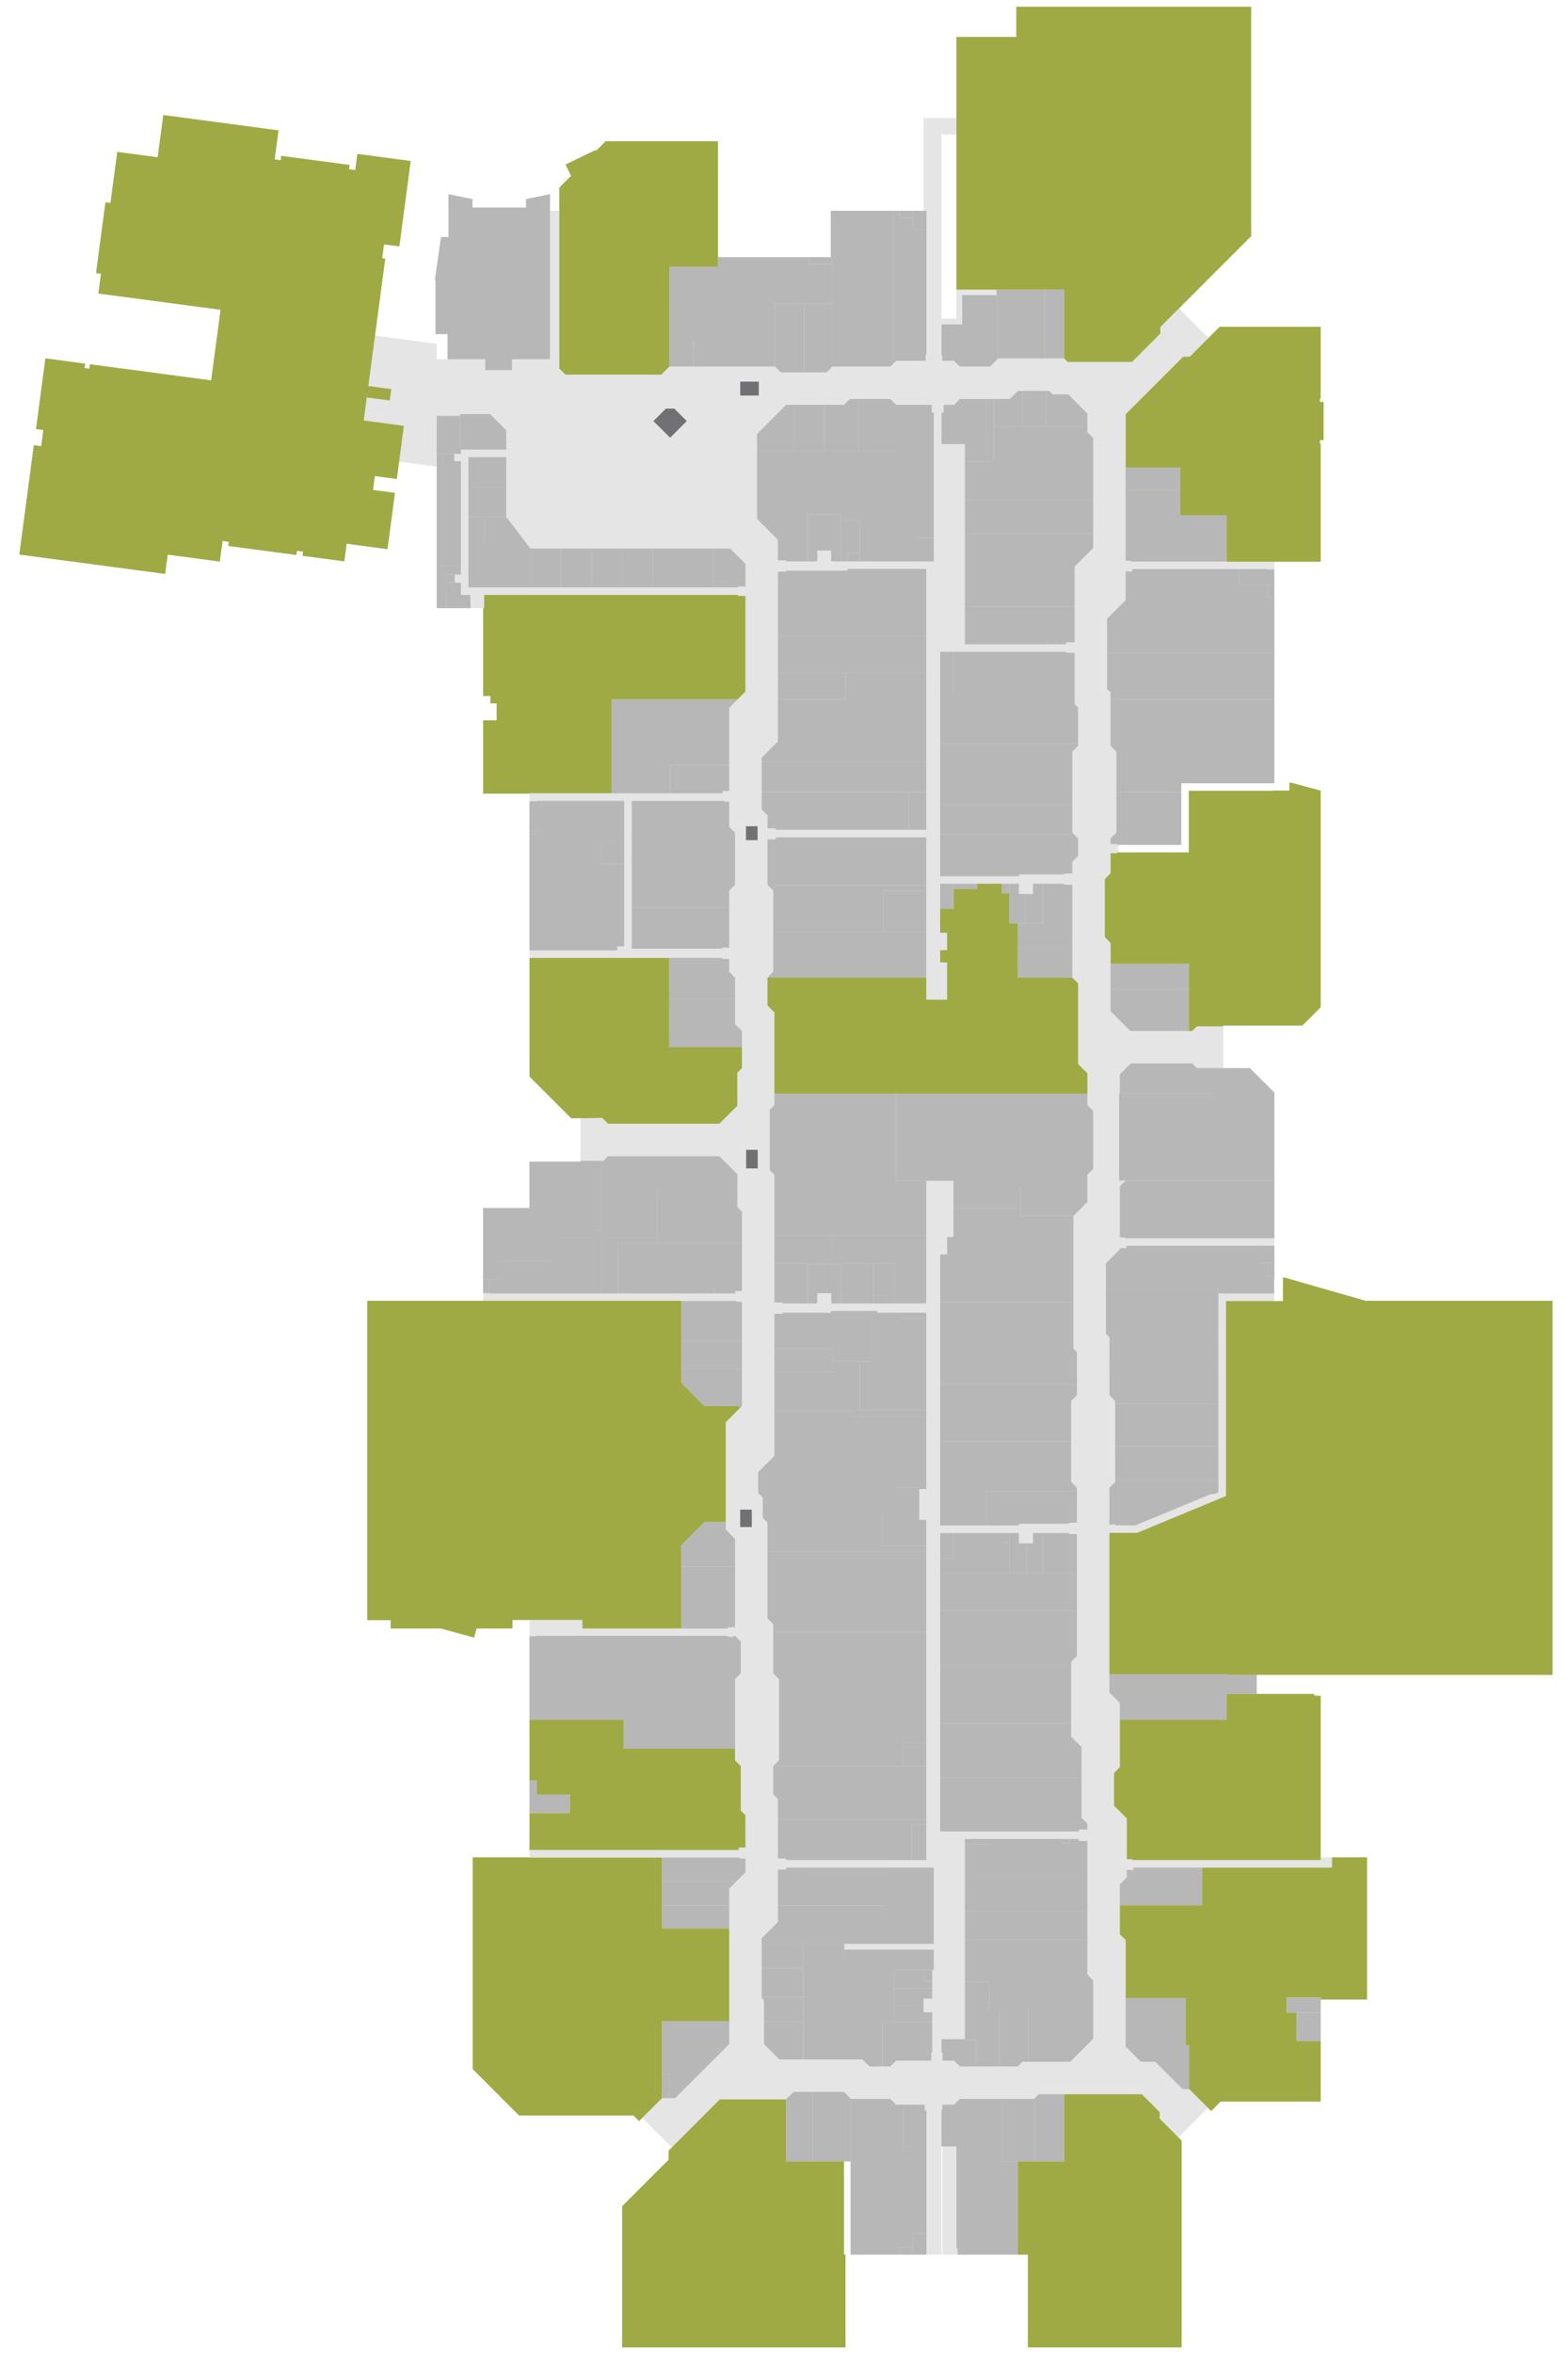 <?xml version="1.0" encoding="utf-8"?>
<!-- Generator: Adobe Illustrator 13.0.0, SVG Export Plug-In . SVG Version: 6.00 Build 14948)  -->
<!DOCTYPE svg PUBLIC "-//W3C//DTD SVG 1.1 Basic//EN" "http://www.w3.org/Graphics/SVG/1.1/DTD/svg11-basic.dtd">
<svg version="1.1" baseProfile="basic" id="AZ0016_1"
	 xmlns="http://www.w3.org/2000/svg" xmlns:xlink="http://www.w3.org/1999/xlink" x="0px" y="0px" width="640px" height="960px"
	 viewBox="0 0 640 960" xml:space="preserve">
<g id="FLOOR">
	<polygon fill="#E5E5E5" points="376.965,86.004 339.112,86.004 339.112,104.926 293.063,104.926 293.063,108.827 273.185,108.827 
		273.193,149.559 269.91,152.842 230.788,152.842 228.276,150.332 228.276,144.665 228.276,144.665 228.276,86.005 224.486,86.005 
		224.486,79.217 214.708,81.222 214.708,84.689 192.833,84.689 192.833,81.222 183.046,79.263 183.046,96.721 179.992,96.721 
		177.509,114.272 177.793,114.272 177.793,136.313 182.678,136.313 182.678,146.56 178.272,146.56 178.272,140.305 153.067,136.966 
		150.345,157.479 159.718,158.73 159.092,163.421 149.719,162.17 148.468,171.543 164.87,173.724 162.919,188.359 178.272,190.401 
		178.272,248.114 197.617,248.114 197.617,242.723 301.323,242.723 301.323,243.137 304.267,243.137 304.267,282.158 
		301.093,285.332 249.627,285.332 249.627,323.672 216.116,323.672 216.116,323.801 216.116,326.956 216.116,387.75 
		216.116,390.833 273.129,390.833 273.129,427.25 302.841,427.25 302.841,435.768 300.956,437.664 300.956,451.139 293.615,458.48 
		248.173,458.48 245.8,456.107 236.932,456.107 236.932,473.611 236.932,473.934 216.116,473.934 216.116,492.855 197.194,492.855 
		197.194,527.543 197.194,530.699 278.088,530.699 278.088,564.21 287.554,573.666 301.416,573.666 302.133,574.383 296.219,580.29 
		296.219,620.976 287.554,620.976 278.088,630.44 278.088,664.421 237.696,664.421 237.696,660.935 216.116,660.935 216.116,701.64 
		254.594,701.64 254.594,713.469 300.009,713.469 300.009,718.197 302.372,720.561 302.372,738.691 304.268,740.587 
		304.268,753.795 301.508,753.795 301.508,754.789 216.116,754.789 216.116,757.861 270.205,757.861 270.205,786.791 
		297.645,786.791 297.645,824.636 270.213,824.636 270.213,856.021 262.184,864.061 274.224,876.102 293.781,856.536 
		320.825,856.536 320.825,881.842 347.171,881.842 347.171,919.879 378.143,919.879 384.297,919.879 384.297,875.734 
		384.691,875.734 384.691,919.879 390.837,919.879 415.434,919.879 415.434,881.842 434.365,881.842 434.365,854.421 
		466.055,854.421 473.322,861.688 473.322,864.364 480.966,871.999 493.007,859.958 485.363,852.323 485.363,834.478 
		483.919,834.478 483.919,815.179 459.432,815.179 459.432,791.521 457.068,789.155 457.068,777.326 490.661,777.326 
		490.661,761.955 543.655,761.955 543.655,757.778 539.065,757.778 539.065,758.883 463.037,758.883 462.21,758.883 462.21,758.542 
		459.91,758.542 459.91,741.901 454.703,736.704 454.703,723.348 457.068,720.983 457.068,701.64 500.596,701.64 500.596,691.106 
		512.932,691.106 512.932,683.343 500.826,683.343 500.826,683.049 452.809,683.049 452.809,625.391 464.076,625.391 
		500.394,610.351 500.394,530.81 520.043,530.81 520.043,527.71 520.043,521.629 520.143,521.629 520.143,445.758 510.172,435.787 
		499.326,435.768 499.326,418.742 488.527,418.742 486.633,420.627 485.216,420.627 485.216,393.187 453.287,393.187 
		453.287,384.678 450.923,382.314 450.923,358.655 453.287,356.291 453.287,348.113 455.945,348.113 455.945,347.773 
		456.405,347.773 456.405,344.701 482.144,344.701 482.144,319.552 520.143,319.552 520.143,232.348 520.143,229.192 
		500.596,229.192 500.596,229.109 500.596,210.188 481.665,210.188 481.665,190.714 459.432,190.714 459.432,169.014 
		482.953,145.502 485.63,145.502 493.265,137.868 481.224,125.827 473.589,133.461 473.589,136.138 462.054,147.664 
		435.781,147.664 434.365,146.247 434.365,118.173 406.806,118.173 390.367,118.173 390.367,120.224 390.367,123.067 
		390.367,130.002 384.691,130.002 384.297,130.002 384.297,54.315 384.691,54.315 384.691,54.94 387.23,54.94 387.24,54.867 
		387.268,54.793 387.323,54.729 387.378,54.683 387.451,54.656 387.525,54.646 387.599,54.656 387.672,54.683 387.737,54.729 
		387.783,54.793 387.811,54.867 387.819,54.94 390.367,54.94 390.367,48.161 376.965,48.161 	"/>
</g>
<g id="STORES">
	<rect x="529.213" y="821.094" fill="#B7B7B7" width="9.853" height="11.637"/>
	<polygon fill="#B7B7B7" points="525.193,814.94 539.065,814.94 539.065,815.804 539.065,821.094 529.213,821.094 525.193,821.094 	
		"/>
	<polygon fill="#B7B7B7" points="459.432,815.179 483.919,815.179 483.919,834.478 485.363,834.478 485.363,852.323 
		482.695,852.323 471.537,841.175 465.659,841.175 459.432,834.947 	"/>
	<polygon fill="#B7B7B7" points="463.037,761.955 490.661,761.955 490.661,777.326 457.068,777.326 457.068,768.817 459.91,765.975 
		459.91,762.939 462.624,762.939 462.624,761.955 	"/>
	<polygon fill="#B7B7B7" points="452.809,683.049 500.826,683.049 500.826,683.343 512.932,683.343 512.932,691.106 
		500.596,691.106 500.596,701.64 457.068,701.64 457.068,694.777 452.809,690.518 	"/>
	<rect x="464.924" y="508.263" fill="#B7B7B7" width="3.55" height="2.181"/>
	<rect x="455.173" y="589.994" fill="#B7B7B7" width="42.14" height="13.954"/>
	<polygon fill="#B7B7B7" points="451.392,525.814 497.313,525.814 497.313,527.71 497.313,545.518 452.809,545.518 451.392,544.102 
			"/>
	<rect x="517.153" y="515.181" fill="#B7B7B7" width="2.989" height="5.722"/>
	<rect x="455.173" y="572.848" fill="#B7B7B7" width="42.14" height="17.146"/>
	<polygon fill="#B7B7B7" points="455.173,603.948 497.313,603.948 497.313,608.805 495.564,609.531 494.323,609.531 463.46,622.318 
		455.937,622.318 455.274,622.318 455.274,621.978 452.809,621.978 452.809,607.021 455.173,604.656 	"/>
	<polygon fill="#B7B7B7" points="514.55,508.263 520.143,508.263 520.143,515.181 517.153,515.181 514.55,515.181 	"/>
	<polygon fill="#B7B7B7" points="468.474,508.263 514.55,508.263 514.55,515.181 517.153,515.181 517.153,520.902 520.143,520.902 
		520.143,521.233 520.143,521.629 520.043,521.629 520.043,527.71 497.313,527.71 497.313,525.814 451.392,525.814 451.392,515.484 
		457.068,509.809 457.068,509.247 459.781,509.247 459.781,508.263 460.048,508.263 464.924,508.263 464.924,510.443 
		468.474,510.443 	"/>
	<rect x="452.809" y="545.518" fill="#B7B7B7" width="44.504" height="12.069"/>
	<polygon fill="#B7B7B7" points="452.809,557.587 497.313,557.587 497.313,572.848 455.173,572.848 455.173,571.541 
		452.809,569.178 	"/>
	<polygon fill="#B7B7B7" points="214.708,81.222 224.486,79.216 224.486,86.005 224.486,144.665 224.486,146.56 208.986,146.56 
		208.986,151.013 198.059,151.013 198.059,146.56 182.678,146.56 182.678,136.313 177.793,136.313 177.793,114.272 177.508,114.272 
		179.992,96.721 183.046,96.721 183.046,79.263 192.833,81.222 192.833,84.689 214.708,84.689 	"/>
	<polygon fill="#B7B7B7" points="376.965,86.005 378.143,86.005 378.143,93.493 372.65,93.493 372.65,89.004 372.65,86.005 	"/>
	<rect x="366.93" y="86.005" fill="#B7B7B7" width="5.721" height="2.999"/>
	<polygon fill="#B7B7B7" points="364.584,86.005 366.93,86.005 366.93,89.004 372.65,89.004 372.65,93.493 378.143,93.493 
		378.143,144.546 378.143,144.785 377.829,144.785 377.829,147.195 365.761,147.195 364.584,148.373 	"/>
	<polygon fill="#B7B7B7" points="339.112,86.005 364.584,86.005 364.584,148.373 363.396,149.559 339.747,149.559 339.747,123.775 
		339.747,107.686 339.747,104.926 339.112,104.926 	"/>
	<polygon fill="#B7B7B7" points="339.112,104.926 339.747,104.926 339.747,107.686 330.428,107.686 330.428,104.926 	"/>
	<polygon fill="#B7B7B7" points="293.063,104.926 330.428,104.926 330.428,107.686 339.747,107.686 339.747,123.775 
		328.275,123.775 316.326,123.775 316.326,149.559 282.972,149.559 282.972,139.026 273.193,139.026 273.193,108.827 
		293.063,108.827 293.063,108.818 	"/>
	<rect x="426.316" y="118.173" fill="#B7B7B7" width="8.049" height="28.074"/>
	<polygon fill="#B7B7B7" points="406.806,118.173 426.316,118.173 426.316,146.247 407.395,146.247 406.806,145.65 406.806,120.39 	
		"/>
	<polygon fill="#B7B7B7" points="392.731,120.39 406.806,120.39 406.806,145.65 407.395,146.247 404.083,149.559 391.784,149.559 
		389.421,147.195 384.609,147.195 384.609,145.088 384.297,145.088 384.297,144.546 384.297,132.366 392.731,132.366 	"/>
	<polygon fill="#B7B7B7" points="328.275,123.775 339.747,123.775 339.747,149.559 337.383,151.923 328.275,151.923 	"/>
	<polygon fill="#B7B7B7" points="316.326,123.775 328.275,123.775 328.275,151.923 318.69,151.923 316.326,149.559 	"/>
	<rect x="273.193" y="139.026" fill="#B7B7B7" width="9.779" height="10.533"/>
	<polygon fill="#B7B7B7" points="426.795,159.494 428.212,159.494 429.628,160.91 436.012,160.91 443.821,168.72 443.821,174.036 
		426.795,174.036 	"/>
	<rect x="417.329" y="159.494" fill="#B7B7B7" width="9.466" height="14.542"/>
	<polygon fill="#B7B7B7" points="415.434,159.494 417.329,159.494 417.329,174.036 405.655,174.036 405.655,162.805 
		412.123,162.805 	"/>
	<polygon fill="#B7B7B7" points="393.983,162.805 405.655,162.805 405.655,174.036 405.655,188.35 393.836,188.35 393.836,181.175 
		393.983,181.175 	"/>
	<polygon fill="#B7B7B7" points="391.784,162.805 393.983,162.805 393.983,181.175 393.836,181.175 384.297,181.175 
		384.297,168.397 385.143,168.397 385.143,165.169 389.421,165.169 	"/>
	<polygon fill="#B7B7B7" points="350.509,162.805 363.396,162.805 365.761,165.169 366.598,165.169 366.598,183.852 
		350.509,183.852 	"/>
	<polygon fill="#B7B7B7" points="346.839,162.805 350.509,162.805 350.509,183.852 336.555,183.852 336.555,165.169 
		344.476,165.169 	"/>
	<polygon fill="#B7B7B7" points="366.598,165.169 380.286,165.169 380.286,168.397 381.142,168.397 381.142,219.57 374.039,219.57 
		374.039,229.036 366.598,229.036 366.598,183.852 	"/>
	<rect x="324.137" y="165.169" fill="#B7B7B7" width="12.418" height="18.683"/>
	<polygon fill="#B7B7B7" points="320.862,165.169 324.137,165.169 324.137,183.852 308.995,183.852 308.995,177.036 	"/>
	<polygon fill="#B7B7B7" points="187.838,168.95 200.027,168.95 206.623,175.545 206.623,183.438 203.982,183.438 188.124,183.438 
		187.838,183.438 187.838,169.658 	"/>
	<polygon fill="#B7B7B7" points="178.272,169.658 187.838,169.658 187.838,183.438 188.124,183.438 188.124,185.148 
		185.382,185.148 180.838,185.148 178.272,185.148 	"/>
	<polygon fill="#B7B7B7" points="426.795,174.036 443.821,174.036 443.821,176.29 446.186,178.655 446.186,190.714 393.836,190.714 
		393.836,188.35 405.655,188.35 405.655,174.036 417.329,174.036 	"/>
	<polygon fill="#B7B7B7" points="350.509,183.852 366.598,183.852 366.598,229.036 350.813,229.036 350.813,225.623 
		350.813,212.285 343.232,212.285 343.232,209.82 336.638,209.82 329.62,209.82 329.62,209.682 308.995,209.682 308.995,183.852 
		324.137,183.852 336.555,183.852 	"/>
	<rect x="180.838" y="185.148" fill="#B7B7B7" width="4.544" height="3"/>
	<polygon fill="#B7B7B7" points="178.272,185.148 180.838,185.148 180.838,188.148 185.382,188.148 188.124,188.148 
		188.124,230.701 178.272,230.701 	"/>
	<polygon fill="#B7B7B7" points="203.982,186.51 206.623,186.51 206.623,198.689 191.196,198.689 191.196,186.51 	"/>
	<rect x="459.432" y="190.714" fill="#B7B7B7" width="22.233" height="8.987"/>
	<rect x="393.836" y="190.714" fill="#B7B7B7" width="52.35" height="13.246"/>
	<polygon fill="#B7B7B7" points="191.196,198.689 206.623,198.689 206.623,210.868 197.819,210.868 191.196,210.868 	"/>
	<rect x="459.432" y="199.701" fill="#B7B7B7" width="22.233" height="10.487"/>
	<rect x="393.836" y="203.96" fill="#B7B7B7" width="52.35" height="13.716"/>
	<polygon fill="#B7B7B7" points="308.995,209.682 329.62,209.682 329.62,209.82 329.62,229.036 320.853,229.036 320.853,228.612 
		317.514,228.612 317.514,220.242 308.995,211.724 	"/>
	<polygon fill="#B7B7B7" points="336.638,209.82 343.232,209.82 343.232,212.285 343.232,229.036 339.269,229.036 339.269,224.603 
		336.638,224.603 	"/>
	<polygon fill="#B7B7B7" points="329.62,209.82 336.638,209.82 336.638,224.603 333.574,224.603 333.574,229.036 329.62,229.036 	
		"/>
	<polygon fill="#B7B7B7" points="481.665,210.188 500.596,210.188 500.596,229.109 462.412,229.109 461.731,229.109 
		461.731,228.797 459.432,228.797 459.432,210.188 	"/>
	<polygon fill="#B7B7B7" points="197.819,210.868 206.623,210.868 216.493,223.829 216.603,223.829 216.603,239.651 
		191.196,239.651 191.196,221.962 197.819,221.962 	"/>
	<rect x="191.196" y="210.868" fill="#B7B7B7" width="6.623" height="11.094"/>
	<polygon fill="#B7B7B7" points="343.232,212.285 350.813,212.285 350.813,225.623 346.048,225.623 346.048,229.036 
		343.232,229.036 	"/>
	<polygon fill="#B7B7B7" points="393.836,217.676 446.186,217.676 446.186,223.59 438.615,231.161 393.836,231.161 	"/>
	<rect x="374.039" y="219.57" fill="#B7B7B7" width="7.103" height="9.465"/>
	<polygon fill="#B7B7B7" points="291.205,223.829 298.03,223.829 304.267,230.057 304.267,239.237 301.323,239.237 301.323,239.651 
		301.158,239.651 296.411,239.651 296.411,237.241 293.1,237.241 293.1,239.651 291.205,239.651 	"/>
	<rect x="278.777" y="223.829" fill="#B7B7B7" width="12.427" height="15.822"/>
	<rect x="266.341" y="223.829" fill="#B7B7B7" width="12.437" height="15.822"/>
	<rect x="253.904" y="223.829" fill="#B7B7B7" width="12.437" height="15.822"/>
	<rect x="241.477" y="223.829" fill="#B7B7B7" width="12.428" height="15.822"/>
	<rect x="229.04" y="223.829" fill="#B7B7B7" width="12.437" height="15.822"/>
	<rect x="216.603" y="223.829" fill="#B7B7B7" width="12.437" height="15.822"/>
	<rect x="346.048" y="225.623" fill="#B7B7B7" width="4.765" height="3.413"/>
	<polygon fill="#B7B7B7" points="178.272,230.701 188.124,230.701 188.124,234.398 185.612,234.398 182.77,234.398 182.77,236.008 
		178.272,236.008 	"/>
	<rect x="393.836" y="231.161" fill="#B7B7B7" width="44.779" height="16.319"/>
	<polygon fill="#B7B7B7" points="346.03,232.108 378.069,232.108 378.069,259.788 317.514,259.788 317.514,233.24 320.853,233.24 
		320.853,232.816 346.03,232.816 	"/>
	<polygon fill="#B7B7B7" points="505.793,232.182 517.384,232.182 517.384,232.348 520.143,232.348 520.143,238.648 
		517.466,238.648 505.793,238.648 	"/>
	<polygon fill="#B7B7B7" points="462.412,232.182 505.793,232.182 505.793,238.648 517.466,238.648 517.466,243.91 520.143,243.91 
		520.143,252.925 451.861,252.925 451.861,252.447 459.432,244.886 459.432,233.166 462.146,233.166 462.146,232.182 	"/>
	<polygon fill="#B7B7B7" points="182.77,234.398 185.612,234.398 185.612,237.711 182.77,237.711 182.77,236.008 	"/>
	<polygon fill="#B7B7B7" points="178.272,236.008 182.77,236.008 182.77,237.711 185.612,237.711 188.124,237.711 188.124,241.408 
		182.099,241.408 178.272,241.408 	"/>
	<rect x="293.1" y="237.241" fill="#B7B7B7" width="3.312" height="2.41"/>
	<rect x="517.466" y="238.648" fill="#B7B7B7" width="2.677" height="5.262"/>
	<polygon fill="#B7B7B7" points="182.099,241.408 188.124,241.408 188.124,242.723 192.006,242.723 192.006,248.114 
		182.099,248.114 	"/>
	<rect x="178.272" y="241.408" fill="#B7B7B7" width="3.827" height="6.706"/>
	<polygon fill="#B7B7B7" points="393.836,247.48 438.615,247.48 438.615,262.05 435.202,262.05 435.202,262.86 435.018,262.86 
		430.768,262.86 430.768,261.158 427.457,261.158 427.457,262.86 393.836,262.86 	"/>
	<rect x="451.861" y="252.925" fill="#B7B7B7" width="68.281" height="13.485"/>
	<polygon fill="#B7B7B7" points="317.514,259.788 378.069,259.788 378.069,274.569 345.184,274.569 317.514,274.569 	"/>
	<rect x="427.457" y="261.158" fill="#B7B7B7" width="3.311" height="1.702"/>
	<polygon fill="#B7B7B7" points="435.018,265.932 435.202,265.932 435.202,266.346 438.615,266.346 438.615,287.218 440.04,288.644 
		440.04,303.426 383.745,303.426 383.745,281.837 389.236,281.837 389.236,265.932 	"/>
	<rect x="383.745" y="265.932" fill="#B7B7B7" width="5.491" height="15.905"/>
	<polygon fill="#B7B7B7" points="451.861,266.41 520.143,266.41 520.143,285.332 453.287,285.332 453.287,282.49 451.861,281.073 	
		"/>
	<polygon fill="#B7B7B7" points="345.184,274.569 378.069,274.569 378.069,310.997 310.89,310.997 310.89,309.129 317.514,302.506 
		317.514,285.332 345.184,285.332 	"/>
	<rect x="317.514" y="274.569" fill="#B7B7B7" width="27.67" height="10.763"/>
	<polygon fill="#B7B7B7" points="453.287,285.332 520.143,285.332 520.143,319.552 482.144,319.552 482.144,323.175 
		455.651,323.175 455.651,306.618 453.287,304.254 	"/>
	<polygon fill="#B7B7B7" points="249.627,285.332 301.093,285.332 297.644,288.782 297.644,312.202 273.516,312.202 
		273.516,323.672 249.627,323.672 	"/>
	<polygon fill="#B7B7B7" points="383.745,303.426 440.04,303.426 440.04,304.254 437.677,306.618 437.677,328.263 383.745,328.263 	
		"/>
	<polygon fill="#B7B7B7" points="310.89,310.997 378.069,310.997 378.069,323.175 370.848,323.175 310.89,323.175 	"/>
	<polygon fill="#B7B7B7" points="273.516,312.202 297.644,312.202 297.644,322.688 294.931,322.688 294.931,323.672 
		294.517,323.672 273.516,323.672 	"/>
	<polygon fill="#B7B7B7" points="455.651,323.175 482.144,323.175 482.144,344.701 456.405,344.701 455.945,344.701 455.945,344.36 
		453.287,344.36 453.287,342.098 455.651,339.733 	"/>
	<rect x="370.848" y="323.175" fill="#B7B7B7" width="7.222" height="15.372"/>
	<polygon fill="#B7B7B7" points="310.89,323.175 370.848,323.175 370.848,338.547 316.667,338.547 316.667,337.94 313.254,337.94 
		313.254,332.641 310.89,330.269 	"/>
	<polygon fill="#B7B7B7" points="294.517,326.754 295.537,326.754 295.537,327.058 297.644,327.058 297.644,337.37 300.008,339.733 
		300.008,342.77 257.851,342.77 257.851,326.754 	"/>
	<polygon fill="#B7B7B7" points="231.174,326.754 254.778,326.754 254.778,343.781 245.313,343.781 245.313,352.299 
		254.778,352.299 254.778,386.095 251.936,386.095 251.936,387.75 216.116,387.75 216.116,340.331 219.114,340.331 219.114,334.601 
		231.174,334.601 	"/>
	<polygon fill="#B7B7B7" points="218.875,326.754 231.174,326.754 231.174,334.601 219.114,334.601 216.116,334.601 
		216.116,326.956 218.875,326.956 	"/>
	<polygon fill="#B7B7B7" points="383.745,328.263 437.677,328.263 437.677,339.733 437.079,340.322 383.745,340.322 	"/>
	<rect x="216.116" y="334.601" fill="#B7B7B7" width="2.999" height="5.73"/>
	<polygon fill="#B7B7B7" points="437.079,340.322 437.677,339.733 440.04,342.098 440.04,349.199 437.677,351.563 437.677,356.347 
		434.338,356.347 434.338,356.761 415.876,356.761 415.876,357.478 383.745,357.478 383.745,340.322 	"/>
	<polygon fill="#B7B7B7" points="316.667,341.628 378.069,341.628 378.069,361.02 317.154,361.02 315.205,362.97 313.254,361.02 
		313.254,342.438 316.667,342.438 	"/>
	<polygon fill="#B7B7B7" points="257.851,342.77 300.008,342.77 300.008,361.02 297.644,363.384 297.644,370.246 257.851,370.246 	
		"/>
	<rect x="245.313" y="343.781" fill="#B7B7B7" width="9.465" height="8.518"/>
	<polygon fill="#B7B7B7" points="425.571,360.551 434.338,360.551 434.338,360.964 437.677,360.964 437.677,376.832 
		425.571,376.832 425.571,376.694 	"/>
	<polygon fill="#B7B7B7" points="421.643,360.551 425.571,360.551 425.571,376.694 418.506,376.694 418.506,364.745 
		421.643,364.745 	"/>
	<polygon fill="#B7B7B7" points="411.947,360.551 415.876,360.551 415.876,364.745 418.506,364.745 418.506,376.694 
		415.434,376.694 411.947,376.694 411.947,364.441 	"/>
	<rect x="408.829" y="360.551" fill="#B7B7B7" width="3.118" height="3.891"/>
	<rect x="389.236" y="360.551" fill="#B7B7B7" width="9.64" height="2.179"/>
	<polygon fill="#B7B7B7" points="383.745,360.551 389.236,360.551 389.236,362.73 389.236,370.77 383.745,370.77 	"/>
	<polygon fill="#B7B7B7" points="317.154,361.02 378.069,361.02 378.069,363.384 360.563,363.384 360.563,379.941 315.618,379.941 
		315.618,363.384 315.205,362.97 	"/>
	<rect x="360.563" y="363.384" fill="#B7B7B7" width="17.506" height="16.558"/>
	<polygon fill="#B7B7B7" points="257.851,370.246 297.644,370.246 297.644,386.638 294.802,386.638 294.802,387.043 
		294.517,387.043 257.851,387.043 	"/>
	<polygon fill="#B7B7B7" points="418.506,376.694 425.571,376.694 425.571,376.832 437.677,376.832 437.677,386.334 
		415.434,386.334 415.434,376.694 	"/>
	<polygon fill="#B7B7B7" points="360.563,379.941 378.069,379.941 378.069,398.872 313.254,398.872 315.618,396.499 
		315.618,379.941 	"/>
	<rect x="415.434" y="386.334" fill="#B7B7B7" width="22.243" height="12.538"/>
	<polygon fill="#B7B7B7" points="294.517,390.833 294.802,390.833 294.802,391.246 297.644,391.246 297.644,396.499 
		300.008,398.872 300.008,407.38 273.129,407.38 273.129,390.833 	"/>
	<rect x="453.287" y="393.187" fill="#B7B7B7" width="31.929" height="10.414"/>
	<polygon fill="#B7B7B7" points="453.287,403.601 485.216,403.601 485.216,420.627 461.391,420.627 453.287,412.523 	"/>
	<rect x="273.129" y="407.38" fill="#B7B7B7" width="26.879" height="10.414"/>
	<polygon fill="#B7B7B7" points="273.129,417.794 300.008,417.794 302.841,420.627 302.841,427.25 273.129,427.25 	"/>
	<polygon fill="#B7B7B7" points="461.575,433.874 486.633,433.874 488.527,435.768 494.341,435.787 494.341,446.163 
		457.068,446.163 457.068,438.38 	"/>
	<polygon fill="#B7B7B7" points="494.341,435.787 510.172,435.787 520.143,445.758 520.143,481.66 492.786,481.66 459.432,481.66 
		456.782,481.66 456.782,446.163 457.068,446.163 457.068,446.172 494.341,446.163 	"/>
	<polygon fill="#B7B7B7" points="365.761,446.172 443.821,446.172 443.821,450.909 446.186,453.273 446.186,476.923 
		443.821,479.288 443.821,484.347 416.62,484.347 389.181,484.347 389.181,481.744 378.069,481.744 365.761,481.744 	"/>
	<polygon fill="#B7B7B7" points="316.088,446.172 365.761,446.172 365.761,481.744 378.069,481.744 378.069,484.347 
		316.088,484.347 316.088,479.288 314.202,477.401 314.202,452.795 316.088,450.909 	"/>
	<polygon fill="#B7B7B7" points="248.164,471.726 293.615,471.726 300.956,479.067 300.956,485.91 268.429,485.91 268.429,504.603 
		245.285,504.603 245.285,527.71 242.682,527.71 242.682,504.603 242.682,501.916 245.285,501.916 245.285,473.611 246.269,473.611 
			"/>
	<polygon fill="#B7B7B7" points="236.932,473.611 245.285,473.611 245.285,501.916 242.682,501.916 242.682,504.603 
		226.032,504.603 226.032,514.518 204.286,514.518 204.286,522.034 199.475,522.034 197.194,522.034 197.194,492.855 
		216.116,492.855 216.116,473.934 236.932,473.934 	"/>
	<rect x="492.786" y="481.66" fill="#B7B7B7" width="27.356" height="23.53"/>
	<polygon fill="#B7B7B7" points="459.432,481.66 492.786,481.66 492.786,505.19 460.048,505.19 459.175,505.19 459.175,504.851 
		457.068,504.851 457.068,484.024 	"/>
	<polygon fill="#B7B7B7" points="416.62,484.347 443.821,484.347 443.821,490.409 438.146,496.085 416.62,496.085 416.62,493.26 	
		"/>
	<rect x="389.181" y="484.347" fill="#B7B7B7" width="27.439" height="8.913"/>
	<polygon fill="#B7B7B7" points="316.088,484.347 378.069,484.347 378.069,484.493 378.069,503.83 339.747,503.83 316.088,503.83 	
		"/>
	<polygon fill="#B7B7B7" points="268.429,485.91 300.956,485.91 300.956,492.533 302.841,494.429 302.841,507.206 268.429,507.206 
		268.429,504.603 	"/>
	<polygon fill="#B7B7B7" points="389.181,493.26 416.62,493.26 416.62,496.085 438.146,496.085 438.146,512.265 383.745,512.265 
		383.745,511.777 386.577,511.777 386.577,504.685 389.181,504.685 	"/>
	<polygon fill="#B7B7B7" points="339.747,503.83 378.069,503.83 378.069,531.803 364.823,531.803 364.823,515.512 356.488,515.512 
		343.232,515.512 343.232,515.659 339.747,515.659 	"/>
	<polygon fill="#B7B7B7" points="316.088,503.83 339.747,503.83 339.747,515.659 336.416,515.659 329.62,515.659 329.62,515.512 
		316.088,515.512 	"/>
	<polygon fill="#B7B7B7" points="245.285,504.603 268.429,504.603 268.429,507.206 252.229,507.206 252.229,527.71 245.285,527.71 	
		"/>
	<polygon fill="#B7B7B7" points="226.032,504.603 242.682,504.603 242.682,527.71 204.286,527.71 204.286,522.034 204.286,514.518 
		226.032,514.518 	"/>
	<polygon fill="#B7B7B7" points="268.429,507.206 302.841,507.206 302.841,526.725 300.091,526.725 300.091,527.71 299.723,527.71 
		291.683,527.71 291.683,525.998 288.372,525.998 288.372,527.71 252.229,527.71 252.229,507.206 	"/>
	<rect x="383.745" y="512.265" fill="#B7B7B7" width="54.4" height="19.068"/>
	<polygon fill="#B7B7B7" points="356.488,515.512 364.823,515.512 364.823,531.803 362.22,531.803 362.22,528.418 356.488,528.418 	
		"/>
	<polygon fill="#B7B7B7" points="343.232,515.512 356.488,515.512 356.488,528.418 356.488,531.803 346.36,531.803 346.36,527.912 
		343.232,527.912 343.232,515.659 	"/>
	<polygon fill="#B7B7B7" points="316.088,515.512 329.62,515.512 329.62,515.659 329.62,531.803 319.583,531.803 319.398,531.803 
		319.398,531.389 316.088,531.389 	"/>
	<polygon fill="#B7B7B7" points="339.747,515.659 343.232,515.659 343.232,527.912 343.232,531.803 339.314,531.803 339.314,527.6 
		336.416,527.6 336.416,515.659 	"/>
	<polygon fill="#B7B7B7" points="329.62,515.659 336.416,515.659 336.416,527.6 333.538,527.6 333.538,531.803 329.62,531.803 	"/>
	<polygon fill="#B7B7B7" points="199.475,522.034 204.286,522.034 204.286,527.71 199.475,527.71 199.475,527.543 	"/>
	<rect x="197.194" y="522.034" fill="#B7B7B7" width="2.281" height="5.509"/>
	<rect x="288.372" y="525.998" fill="#B7B7B7" width="3.311" height="1.712"/>
	<rect x="343.232" y="527.912" fill="#B7B7B7" width="3.128" height="3.891"/>
	<rect x="356.488" y="528.418" fill="#B7B7B7" width="5.731" height="3.385"/>
	<polygon fill="#B7B7B7" points="299.723,530.782 300.744,530.782 300.744,531.131 302.841,531.131 302.841,547.174 
		278.088,547.174 278.088,530.782 	"/>
	<polygon fill="#B7B7B7" points="383.745,531.333 438.146,531.333 438.146,550.256 439.563,551.672 439.563,564.798 
		383.745,564.798 	"/>
	<polygon fill="#B7B7B7" points="355.606,534.875 358.007,534.875 358.007,535.583 368.134,535.583 368.134,537.764 
		378.069,537.764 378.069,575.276 350.877,575.276 350.877,555.452 355.606,555.452 	"/>
	<polygon fill="#B7B7B7" points="339.314,534.875 355.606,534.875 355.606,555.452 350.877,555.452 339.747,555.452 
		339.747,550.256 316.088,550.256 316.088,536.007 319.398,536.007 319.398,535.583 319.583,535.583 339.314,535.583 	"/>
	<rect x="368.134" y="535.583" fill="#B7B7B7" width="9.936" height="2.181"/>
	<rect x="278.088" y="547.174" fill="#B7B7B7" width="24.753" height="11.36"/>
	<polygon fill="#B7B7B7" points="316.088,550.256 339.747,550.256 339.747,555.452 339.747,559.712 316.088,559.712 	"/>
	<polygon fill="#B7B7B7" points="339.747,555.452 350.877,555.452 350.877,575.276 378.069,575.276 378.069,577.852 
		348.219,577.852 348.219,575.561 316.088,575.561 316.088,559.712 339.747,559.712 	"/>
	<polygon fill="#B7B7B7" points="278.088,558.534 302.841,558.534 302.841,573.666 302.133,574.383 301.416,573.666 
		287.554,573.666 278.088,564.21 	"/>
	<polygon fill="#B7B7B7" points="383.745,564.798 439.563,564.798 439.563,569.178 437.198,571.541 437.198,588.099 
		383.745,588.099 	"/>
	<polygon fill="#B7B7B7" points="316.088,575.561 348.219,575.561 348.219,577.852 378.069,577.852 378.069,604.418 
		309.464,604.418 309.464,600.637 316.088,594.014 	"/>
	<polygon fill="#B7B7B7" points="383.745,588.099 437.198,588.099 437.198,604.656 439.563,607.021 439.563,608.438 
		402.905,608.438 402.905,622.4 383.745,622.4 	"/>
	<polygon fill="#B7B7B7" points="309.464,604.418 378.069,604.418 378.069,607.499 375.228,607.499 375.228,606.782 
		365.292,606.782 365.292,618.73 359.976,618.73 311.36,618.73 311.36,611.041 309.464,609.155 	"/>
	<polygon fill="#B7B7B7" points="365.292,606.782 375.228,606.782 375.228,607.499 375.228,620.11 378.069,620.11 378.069,630.68 
		359.976,630.68 359.976,618.73 365.292,618.73 	"/>
	<polygon fill="#B7B7B7" points="402.905,608.438 439.563,608.438 439.563,621.27 436.232,621.27 436.232,621.684 415.876,621.684 
		415.876,622.4 402.905,622.4 	"/>
	<polygon fill="#B7B7B7" points="311.36,618.73 359.976,618.73 359.976,630.68 378.069,630.68 378.069,633.044 313.254,633.044 
		313.254,621.214 311.36,619.319 	"/>
	<polygon fill="#B7B7B7" points="287.554,620.976 296.219,620.976 296.219,624.057 300.009,627.838 300.009,639.069 
		278.088,639.069 278.088,630.44 	"/>
	<polygon fill="#B7B7B7" points="425.571,625.473 436.232,625.473 436.232,625.887 439.563,625.887 439.563,641.755 
		425.571,641.755 425.571,641.617 	"/>
	<polygon fill="#B7B7B7" points="421.643,625.473 425.571,625.473 425.571,641.617 418.874,641.617 418.874,629.668 
		421.643,629.668 	"/>
	<polygon fill="#B7B7B7" points="411.947,625.473 415.876,625.473 415.876,629.668 418.874,629.668 418.874,641.617 
		411.947,641.617 411.947,629.364 	"/>
	<rect x="408.829" y="625.473" fill="#B7B7B7" width="3.118" height="3.892"/>
	<polygon fill="#B7B7B7" points="389.236,625.473 408.829,625.473 408.829,629.364 411.947,629.364 411.947,641.617 
		411.947,641.755 383.745,641.755 383.745,635.693 389.236,635.693 	"/>
	<rect x="383.745" y="625.473" fill="#B7B7B7" width="5.491" height="10.221"/>
	<polygon fill="#B7B7B7" points="313.254,633.044 378.069,633.044 378.069,665.681 315.619,665.681 315.619,662.637 
		313.254,660.271 	"/>
	<rect x="278.088" y="639.069" fill="#B7B7B7" width="21.921" height="12.188"/>
	<polygon fill="#B7B7B7" points="418.874,641.617 425.571,641.617 425.571,641.755 439.563,641.755 439.563,657.292 
		383.745,657.292 383.745,641.755 411.947,641.755 411.947,641.617 	"/>
	<polygon fill="#B7B7B7" points="278.088,651.258 300.009,651.258 300.009,663.925 297.065,663.925 297.065,664.421 
		296.881,664.421 278.088,664.421 	"/>
	<polygon fill="#B7B7B7" points="383.745,657.292 439.563,657.292 439.563,675.616 437.198,677.979 437.198,679.405 
		383.745,679.405 	"/>
	<rect x="315.619" y="665.681" fill="#B7B7B7" width="62.45" height="16.558"/>
	<polygon fill="#B7B7B7" points="299.355,667.411 300.055,667.411 302.372,669.729 302.372,682.717 300.009,685.082 
		300.009,713.469 254.594,713.469 254.594,701.64 216.116,701.64 216.116,667.576 218.875,667.576 218.875,667.411 296.881,667.411 
		297.065,667.411 297.065,667.824 299.355,667.824 	"/>
	<rect x="383.745" y="679.405" fill="#B7B7B7" width="53.453" height="23.65"/>
	<polygon fill="#B7B7B7" points="315.619,682.238 378.069,682.238 378.069,699.624 317.983,699.624 317.983,685.082 
		315.619,682.717 	"/>
	<polygon fill="#B7B7B7" points="317.983,699.624 378.069,699.624 378.069,711.095 368.603,711.095 368.603,720.561 
		315.619,720.561 317.983,718.197 	"/>
	<polygon fill="#B7B7B7" points="383.745,703.056 437.198,703.056 437.198,708.502 441.457,712.751 441.457,725.06 383.745,725.06 	
		"/>
	<rect x="368.603" y="711.095" fill="#B7B7B7" width="9.467" height="9.466"/>
	<polygon fill="#B7B7B7" points="368.603,720.561 378.069,720.561 378.069,742.325 317.514,742.325 317.514,733.963 
		315.619,732.068 315.619,720.561 	"/>
	<polygon fill="#B7B7B7" points="383.745,725.06 441.457,725.06 441.457,741.672 443.821,744.036 443.821,746.409 440.409,746.409 
		440.409,747.21 383.745,747.21 	"/>
	<rect x="216.116" y="726.42" fill="#B7B7B7" width="2.999" height="5.731"/>
	<polygon fill="#B7B7B7" points="219.115,732.151 232.591,732.151 232.591,739.722 216.116,739.722 216.116,732.151 	"/>
	<polygon fill="#B7B7B7" points="317.514,742.325 378.069,742.325 378.069,744.403 372.1,744.403 372.1,758.883 321.11,758.883 
		320.825,758.883 320.825,758.267 317.514,758.267 	"/>
	<rect x="372.1" y="744.403" fill="#B7B7B7" width="5.97" height="14.479"/>
	<polygon fill="#B7B7B7" points="436.601,750.282 440.409,750.282 440.409,751.092 443.821,751.092 443.821,765.423 
		393.836,765.423 393.836,752.462 402.666,752.462 402.666,750.282 433.289,750.282 433.289,751.992 436.601,751.992 	"/>
	<rect x="433.289" y="750.282" fill="#B7B7B7" width="3.312" height="1.71"/>
	<rect x="393.836" y="750.282" fill="#B7B7B7" width="8.83" height="2.18"/>
	<polygon fill="#B7B7B7" points="301.14,757.861 301.968,757.861 301.968,758.275 304.268,758.275 304.268,763.851 300.432,767.686 
		270.205,767.686 270.205,757.861 	"/>
	<polygon fill="#B7B7B7" points="361.741,761.955 381.142,761.955 381.142,793.065 344.595,793.065 327.835,793.065 310.89,793.065 
		310.89,790.812 317.514,784.188 317.514,777.326 361.741,777.326 	"/>
	<polygon fill="#B7B7B7" points="328.681,761.955 361.741,761.955 361.741,777.326 317.514,777.326 317.514,762.764 
		320.926,762.764 320.926,761.955 321.11,761.955 325.369,761.955 325.369,763.657 328.681,763.657 	"/>
	<rect x="325.369" y="761.955" fill="#B7B7B7" width="3.312" height="1.702"/>
	<rect x="393.836" y="765.423" fill="#B7B7B7" width="49.985" height="14.193"/>
	<polygon fill="#B7B7B7" points="270.205,767.686 300.432,767.686 297.645,770.473 297.645,777.326 270.205,777.326 	"/>
	<rect x="270.205" y="777.326" fill="#B7B7B7" width="27.44" height="9.465"/>
	<rect x="393.836" y="779.616" fill="#B7B7B7" width="49.985" height="11.83"/>
	<rect x="393.836" y="791.446" fill="#B7B7B7" width="49.985" height="14.193"/>
	<polygon fill="#B7B7B7" points="327.835,793.065 344.595,793.065 344.595,795.43 344.595,840.245 327.835,840.245 327.835,824.874 
		327.835,814.7 327.835,802.99 	"/>
	<rect x="310.89" y="793.065" fill="#B7B7B7" width="16.945" height="9.925"/>
	<polygon fill="#B7B7B7" points="344.595,795.43 381.142,795.43 381.142,803.727 380.507,803.727 377.241,803.727 364.997,803.727 
		364.997,811.159 364.997,817.947 364.997,824.92 364.997,825.067 360.085,825.067 360.085,843.088 354.888,843.088 
		352.045,840.245 344.595,840.245 	"/>
	<polygon fill="#B7B7B7" points="310.89,803 327.835,802.99 327.835,814.7 310.89,814.7 	"/>
	<rect x="377.241" y="803.727" fill="#B7B7B7" width="3.266" height="4.59"/>
	<polygon fill="#B7B7B7" points="364.997,803.727 377.241,803.727 377.241,808.316 380.507,808.316 380.507,811.15 364.997,811.159 
			"/>
	<polygon fill="#B7B7B7" points="393.836,805.64 443.821,805.64 446.186,808.004 446.186,819.438 419.721,819.438 407.873,819.438 
		403.816,819.438 403.816,808.556 393.836,808.556 	"/>
	<rect x="393.836" y="808.556" fill="#B7B7B7" width="9.98" height="10.882"/>
	<polygon fill="#B7B7B7" points="364.997,811.159 380.507,811.15 380.507,815.409 376.938,815.409 376.938,817.947 364.997,817.947 
			"/>
	<polygon fill="#B7B7B7" points="310.89,814.7 327.835,814.7 327.835,824.874 311.838,824.874 311.838,816.127 310.89,815.179 	"/>
	<polygon fill="#B7B7B7" points="364.997,817.947 376.938,817.947 376.938,821.002 380.507,821.002 380.507,824.92 364.997,824.92 	
		"/>
	<polygon fill="#B7B7B7" points="419.721,819.438 446.186,819.438 446.186,831.819 436.84,841.175 419.721,841.175 	"/>
	<polygon fill="#B7B7B7" points="407.873,819.438 419.721,819.438 419.721,841.175 417.356,841.175 415.434,843.088 
		407.873,843.088 	"/>
	<polygon fill="#B7B7B7" points="403.816,819.438 407.873,819.438 407.873,843.088 398.407,843.088 398.407,832.114 
		393.836,832.114 393.836,831.967 393.836,819.438 	"/>
	<polygon fill="#B7B7B7" points="270.213,824.636 297.645,824.636 297.645,833.954 294.296,837.293 292.051,835.048 
		270.213,835.048 	"/>
	<polygon fill="#B7B7B7" points="311.838,824.874 327.835,824.874 327.835,840.245 318.14,840.245 311.838,833.943 	"/>
	<polygon fill="#B7B7B7" points="364.997,824.92 380.507,824.92 380.507,837.385 380.093,837.385 380.093,840.724 365.761,840.724 
		363.396,843.088 360.085,843.088 360.085,825.067 364.997,825.067 	"/>
	<polygon fill="#B7B7B7" points="384.297,831.967 393.836,831.967 393.836,832.114 398.407,832.114 398.407,843.088 
		391.784,843.088 389.421,840.724 384.711,840.724 384.711,837.385 384.297,837.385 	"/>
	<polygon fill="#B7B7B7" points="270.213,835.048 292.051,835.048 294.296,837.293 275.567,856.021 273.369,856.021 
		273.369,846.279 270.213,846.279 	"/>
	<rect x="270.213" y="846.279" fill="#B7B7B7" width="3.156" height="9.741"/>
	<polygon fill="#B7B7B7" points="331.707,853.491 344.476,853.491 347.317,856.334 347.317,881.842 347.171,881.842 
		344.494,881.842 331.707,881.842 	"/>
	<polygon fill="#B7B7B7" points="323.87,853.491 331.707,853.491 331.707,881.842 320.825,881.842 320.825,856.536 	"/>
	<polygon fill="#B7B7B7" points="424.008,854.421 434.365,854.421 434.365,881.842 422.324,881.842 422.324,856.095 	"/>
	<polygon fill="#B7B7B7" points="422.324,856.095 422.324,881.842 415.434,881.842 409.289,881.842 409.289,856.334 
		422.085,856.334 	"/>
	<polygon fill="#B7B7B7" points="391.784,856.334 409.289,856.334 409.289,881.842 415.434,881.842 415.434,919.879 
		390.837,919.879 390.837,917.202 390.367,917.202 390.367,875.734 384.691,875.734 384.297,875.734 384.297,861.338 
		384.297,860.805 384.609,860.805 384.609,858.697 389.421,858.697 	"/>
	<polygon fill="#B7B7B7" points="347.317,856.334 363.396,856.334 365.761,858.697 368.686,858.697 368.686,877.804 
		378.143,877.804 378.143,911.213 372.65,911.213 372.65,916.89 366.93,916.89 366.93,919.879 347.171,919.879 347.171,881.842 
		347.317,881.842 	"/>
	<polygon fill="#B7B7B7" points="368.686,858.697 377.435,858.697 377.435,861.108 378.143,861.108 378.143,861.338 
		378.143,877.804 368.686,877.804 	"/>
	<polygon fill="#B7B7B7" points="372.65,911.213 378.143,911.213 378.143,919.879 372.65,919.879 372.65,916.89 	"/>
	<rect x="366.93" y="916.89" fill="#B7B7B7" width="5.721" height="2.989"/>
</g>
<g id="MAJORS">
	<polygon fill="#9FAA44" points="344.494,919.879 344.494,881.842 343.215,881.842 342.599,881.842 320.825,881.842 
		320.825,856.536 318.93,856.536 294.572,856.536 293.781,856.536 274.776,875.55 272.881,877.444 272.881,881.143 255.854,898.179 
		253.959,900.065 253.96,957.731 255.854,957.731 343.215,957.731 344.494,957.731 345.11,957.731 345.11,919.879 	"/>
	<polygon fill="#9FAA44" points="270.213,856.021 270.213,824.636 295.749,824.636 297.645,824.636 297.645,786.791 
		295.749,786.791 270.205,786.791 270.205,757.861 268.31,757.861 216.116,757.861 216.116,757.778 214.221,757.778 194.83,757.778 
		192.935,757.778 192.935,844.191 194.83,846.086 211.857,863.114 212.639,863.114 258.559,863.114 259.341,863.896 260.84,865.395 
		268.319,857.916 	"/>
	<polygon fill="#9FAA44" points="207.304,664.421 209.198,664.421 209.198,660.935 237.696,660.935 237.696,664.421 
		239.591,664.421 276.192,664.421 278.088,664.421 278.088,630.44 286.762,621.757 287.554,620.976 294.332,620.976 
		296.219,620.976 296.219,580.29 298.278,578.238 301.416,575.102 302.133,574.383 301.416,573.666 298.278,573.666 
		296.219,573.666 287.554,573.666 286.762,572.884 278.088,564.21 278.088,530.699 276.192,530.699 151.78,530.699 149.885,530.699 
		149.885,661.008 151.78,661.008 159.451,661.008 159.451,664.421 161.338,664.421 179.928,664.421 180.176,664.485 
		192.199,667.761 193.083,667.999 193.523,668.119 194.527,664.421 	"/>
	<polygon fill="#9FAA44" points="302.841,435.768 302.841,427.25 300.956,427.25 273.129,427.25 273.129,390.833 271.234,390.833 
		218.011,390.833 216.116,390.833 216.116,439.236 218.011,441.131 233.142,456.263 233.915,456.263 245.8,456.107 246.582,456.888 
		248.173,458.48 248.955,458.48 292.833,458.48 293.615,458.48 299.061,453.025 300.956,451.139 300.956,437.664 	"/>
	<polygon fill="#9FAA44" points="197.194,248.114 197.194,283.989 197.617,283.989 199.089,283.989 200.165,283.989 200.165,286.97 
		202.06,286.97 202.695,286.97 202.695,293.869 199.089,293.869 197.194,293.869 197.194,323.801 199.089,323.801 214.221,323.801 
		216.116,323.801 216.116,323.672 247.732,323.672 249.627,323.672 249.627,285.332 300.312,285.332 301.093,285.332 
		302.372,284.054 304.267,282.158 304.267,243.137 302.372,243.137 301.323,243.137 301.323,242.723 299.428,242.723 
		199.502,242.723 199.089,242.723 197.617,242.723 197.617,248.114 	"/>
	<polygon fill="#9FAA44" points="438.146,399.342 437.677,398.872 436.895,398.872 415.434,398.872 415.434,376.694 
		413.548,376.694 411.947,376.694 411.947,364.441 410.053,364.441 408.829,364.441 408.829,360.551 406.935,360.551 
		400.771,360.551 398.876,360.551 398.876,362.73 391.122,362.73 389.236,362.73 389.236,370.77 385.631,370.77 383.745,370.77 
		383.745,380.576 385.631,380.576 386.577,380.576 386.577,387.668 385.631,387.668 383.745,387.668 383.745,392.636 
		385.631,392.636 386.577,392.636 386.577,407.859 378.069,407.859 378.069,398.872 376.174,398.872 315.149,398.872 
		313.254,398.872 313.254,410.224 315.149,412.118 316.088,413.057 316.088,446.172 317.982,446.172 441.927,446.172 
		443.821,446.172 443.821,437.894 441.927,436.007 440.04,434.112 440.04,401.236 	"/>
	<polygon fill="#9FAA44" points="521.643,322.55 520.143,322.55 520.143,322.439 519.748,322.439 519.748,322.633 487.11,322.633 
		485.216,322.633 485.216,347.773 457.831,347.773 455.945,347.773 455.945,348.113 455.173,348.113 453.287,348.113 
		453.287,356.291 452.809,356.761 450.923,358.655 450.923,382.314 452.809,384.2 453.287,384.678 453.287,393.187 455.173,393.187 
		485.216,393.187 485.216,420.627 486.633,420.627 487.11,420.158 487.745,419.523 488.527,418.742 497.44,418.742 499.326,418.742 
		499.326,418.419 530.795,418.419 531.578,418.419 537.18,412.827 539.065,410.932 539.065,322.55 537.18,322.044 528.146,319.625 
		527.208,319.367 526.252,319.367 526.252,322.55 	"/>
	<polygon fill="#9FAA44" points="485.63,145.502 483.734,145.502 482.953,145.502 461.327,167.128 459.432,169.014 459.432,190.714 
		461.327,190.714 481.665,190.714 481.665,210.188 483.561,210.188 500.596,210.188 500.596,229.192 502.481,229.192 
		537.18,229.192 538.356,229.192 538.753,229.192 539.065,229.192 539.065,181.019 538.753,181.019 538.753,179.592 
		540.252,179.592 540.252,163.982 538.753,163.982 538.753,162.566 539.065,162.566 539.065,133.314 538.753,133.314 
		538.356,133.314 537.18,133.314 498.6,133.314 497.818,133.314 486.411,144.72 	"/>
	<polygon fill="#9FAA44" points="414.809,15.046 392.254,15.046 390.367,15.046 390.367,118.173 392.254,118.173 434.365,118.173 
		434.365,146.247 435.781,147.664 436.25,147.664 436.564,147.664 461.271,147.664 462.054,147.664 471.693,138.024 
		473.589,136.138 473.589,133.461 508.792,98.257 510.688,96.363 510.688,2.747 508.792,2.747 416.703,2.747 414.809,2.747 	"/>
	<polygon fill="#9FAA44" points="291.177,108.827 293.054,108.827 293.063,108.827 293.054,57.626 291.177,57.626 291.159,57.626 
		247.98,57.626 246.886,57.626 246.886,57.939 243.344,61.481 243.178,61.15 242.792,61.334 242.295,61.573 233.354,65.896 
		233.069,66.035 231.579,66.761 230.825,67.12 231.579,68.665 233.069,71.765 231.579,73.255 230.162,74.663 228.276,76.558 
		228.276,150.332 230.162,152.217 230.788,152.842 231.579,152.842 269.128,152.842 269.91,152.842 271.308,151.445 
		273.193,149.559 273.193,108.827 291.159,108.827 	"/>
	<polygon fill="#9FAA44" points="88.106,228.907 89.229,229.063 89.725,229.128 90.856,220.73 93.138,221.033 93.368,221.061 
		93.138,222.744 93.368,222.771 95.263,223.029 119.345,226.221 119.575,226.258 120.973,226.442 121.194,224.759 123.484,225.063 
		123.705,225.089 123.484,226.764 123.705,226.801 125.609,227.049 138.92,228.825 139.876,228.953 140.548,229.045 
		141.505,221.852 156.545,223.848 158.164,224.069 159.092,217.087 159.102,217.031 160.353,207.64 161.227,201.072 
		160.353,200.953 159.102,200.786 159.092,200.786 153.021,199.986 152.267,199.885 153.021,194.247 160.353,195.221 
		161.981,195.442 162.745,189.684 163.011,187.715 164.87,173.724 163.011,173.476 162.745,173.448 161.981,173.347 
		148.468,171.543 149.719,162.17 157.465,163.201 157.593,163.219 159.092,163.412 159.102,163.357 159.718,158.73 159.102,158.647 
		159.092,158.647 157.593,158.445 151.394,157.617 150.345,157.479 151.394,149.614 155.128,121.512 155.128,121.503 
		156.002,114.908 156.756,109.269 157.253,105.506 156.756,105.442 156.002,105.341 156.756,99.702 161.383,100.318 
		163.011,100.539 164.87,86.548 165.522,81.635 167.647,65.676 165.522,65.391 164.87,65.307 147.493,62.999 146.61,62.879 
		145.865,62.777 144.982,69.383 142.701,69.079 142.461,69.042 142.701,67.285 142.461,67.258 140.576,67.01 140.548,67 
		116.392,63.79 116.162,63.753 114.764,63.569 114.534,65.335 113.688,65.225 112.115,65.014 113.688,53.175 112.115,52.962 
		111.563,52.889 109.99,52.687 68.283,47.14 66.655,46.929 65.983,51.942 64.355,64.148 49.48,62.171 47.853,61.959 46.703,70.597 
		45.083,82.804 44.651,82.739 43.032,82.528 41.303,95.498 41.211,96.197 40.135,104.236 39.178,111.448 40.135,111.578 
		41.211,111.725 40.135,119.764 41.211,119.911 41.303,119.92 42.26,120.05 90.02,126.396 87.812,142.973 86.184,155.179 
		38.313,148.813 38.074,148.777 36.685,148.603 36.446,150.415 34.771,150.193 34.533,150.157 34.771,148.354 34.533,148.327 
		32.646,148.069 32.408,148.041 20.146,146.403 18.527,146.192 16.816,159.062 15.427,169.493 14.691,175.049 15.427,175.149 
		16.816,175.333 17.671,175.444 16.807,182.012 15.427,181.828 13.799,181.616 10,210.261 7.875,226.249 10,226.534 13.799,227.04 
		65.79,233.948 66.838,234.086 67.418,234.16 68.458,226.304 	"/>
	<polygon fill="#9FAA44" points="466.055,854.421 465.264,854.421 436.25,854.421 434.365,854.421 434.365,881.842 417.329,881.842 
		415.434,881.842 415.434,919.879 417.329,919.879 419.536,919.879 419.536,957.731 421.432,957.731 480.404,957.731 482.3,957.731 
		482.3,873.342 480.404,871.447 473.322,864.364 473.322,861.688 471.436,859.793 	"/>
	<polygon fill="#9FAA44" points="492.547,761.955 490.661,761.955 490.661,777.326 458.963,777.326 457.068,777.326 
		457.068,789.155 458.963,791.05 459.432,791.521 459.432,815.179 461.327,815.179 483.919,815.179 483.919,834.478 
		485.363,834.478 485.363,852.323 485.814,852.766 487.258,854.209 494.341,861.301 497.422,858.22 498.204,857.438 537.18,857.438 
		539.065,857.438 539.065,832.73 537.18,832.73 529.213,832.73 529.213,821.094 527.318,821.094 525.193,821.094 525.193,814.94 
		539.065,814.94 539.065,815.804 540.96,815.804 556.101,815.804 557.987,815.804 557.987,757.778 556.101,757.778 545.55,757.778 
		543.655,757.778 543.655,761.955 	"/>
	<polygon fill="#9FAA44" points="458.963,701.64 457.068,701.64 457.068,720.983 456.599,721.453 454.703,723.348 454.703,736.704 
		456.599,738.591 459.91,741.901 459.91,758.542 461.796,758.542 462.21,758.542 462.21,758.883 464.104,758.883 537.18,758.883 
		539.065,758.883 539.065,691.852 537.18,691.852 536.83,691.852 536.075,691.106 536.048,691.106 535.294,691.106 502.481,691.106 
		500.596,691.106 500.596,701.64 	"/>
	<polygon fill="#9FAA44" points="302.372,753.795 304.268,753.795 304.268,740.587 302.372,738.691 302.372,720.561 
		300.478,718.666 300.009,718.197 300.009,713.469 298.113,713.469 254.594,713.469 254.594,701.64 252.699,701.64 218.011,701.64 
		216.116,701.64 216.116,726.42 218.011,726.42 219.115,726.42 219.115,732.151 221,732.151 232.591,732.151 232.591,739.722 
		218.011,739.722 216.116,739.722 216.116,754.789 218.011,754.789 299.612,754.789 301.508,754.789 301.508,753.795 	"/>
	<polygon fill="#9FAA44" points="502.288,530.81 500.394,530.81 500.394,610.351 464.445,625.234 464.076,625.391 454.703,625.391 
		452.809,625.391 452.809,683.049 454.703,683.049 500.826,683.049 500.826,683.343 502.721,683.343 631.788,683.343 
		633.684,683.343 633.684,530.699 631.788,530.699 557.417,530.699 557.15,530.626 525.543,521.574 524.338,521.233 
		523.648,521.233 523.648,530.81 	"/>
</g>
<g id="KIOSKS">
	<rect x="302.115" y="615.916" fill="#717174" width="4.728" height="7.092"/>
	<rect x="304.543" y="469.113" fill="#717174" width="4.728" height="7.571"/>
	<rect x="304.479" y="337.094" fill="#717174" width="4.729" height="5.676"/>
	<rect x="302.133" y="155.704" fill="#717174" width="7.571" height="5.675"/>
	<polygon fill="#717174" points="271.786,166.714 275.236,166.714 280.313,171.792 273.516,178.59 266.718,171.792 	"/>
</g>
</svg>
